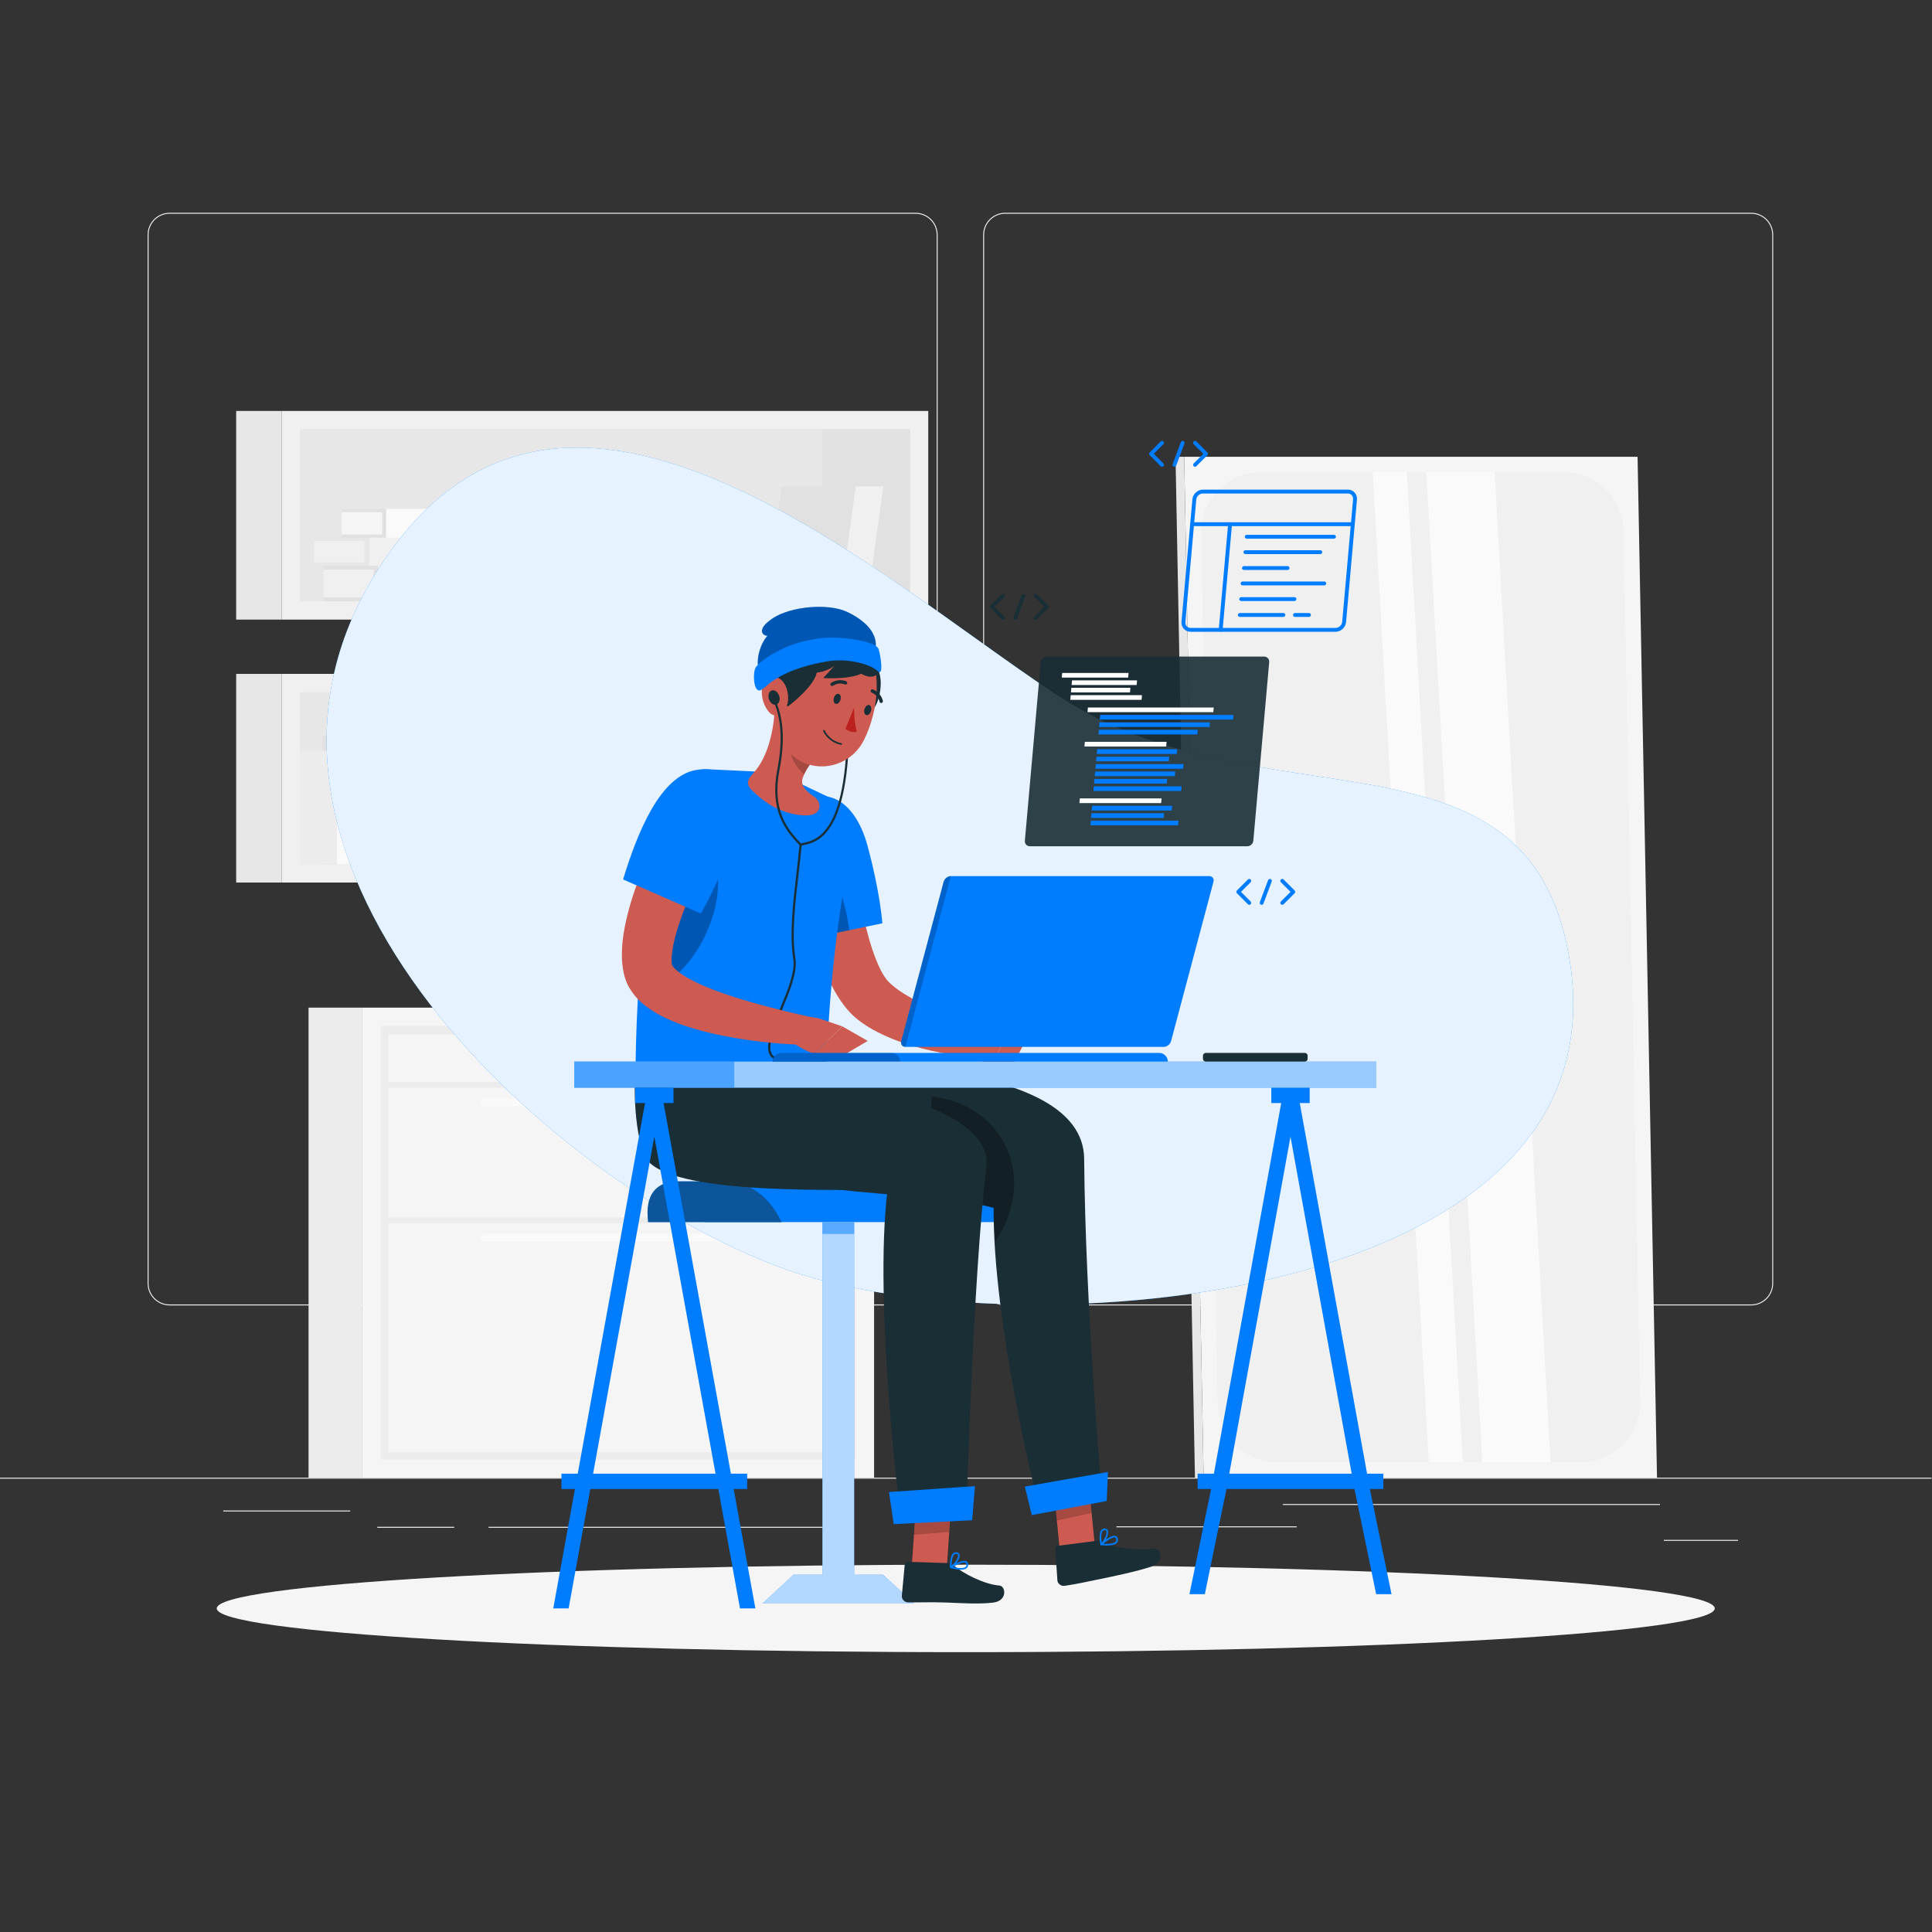 <?xml version="1.0" encoding="UTF-8" standalone="no"?>
<svg
   xmlns:dc="http://purl.org/dc/elements/1.1/"
   xmlns:cc="http://creativecommons.org/ns#"
   xmlns:rdf="http://www.w3.org/1999/02/22-rdf-syntax-ns#"
   xmlns:svg="http://www.w3.org/2000/svg"
   xmlns="http://www.w3.org/2000/svg"
   viewBox="0 0 666.667 666.667"
   height="666.667"
   width="666.667"
   xml:space="preserve"
   id="svg2"
   version="1.1"><rect x="0" y="0" width="666.667" height="666.667" fill="#333333" stroke="none"/><defs
     id="defs6"><clipPath
       id="clipPath32"
       clipPathUnits="userSpaceOnUse"><path
         id="path30"
         d="M 0,500 H 500 V 0 H 0 Z" /></clipPath><clipPath
       id="clipPath184"
       clipPathUnits="userSpaceOnUse"><path
         id="path182"
         d="M 0,500 H 500 V 0 H 0 Z" /></clipPath><clipPath
       id="clipPath196"
       clipPathUnits="userSpaceOnUse"><path
         id="path194"
         d="M 84.55,384.25 H 407.256 V 162.418 H 84.55 Z" /></clipPath><clipPath
       id="clipPath212"
       clipPathUnits="userSpaceOnUse"><path
         id="path210"
         d="M 0,500 H 500 V 0 H 0 Z" /></clipPath><clipPath
       id="clipPath224"
       clipPathUnits="userSpaceOnUse"><path
         id="path222"
         d="M 0,500 H 500 V 0 H 0 Z" /></clipPath><clipPath
       id="clipPath240"
       clipPathUnits="userSpaceOnUse"><path
         id="path238"
         d="m 167.625,194.314 h 34.683 v -10.551 h -34.683 z" /></clipPath><clipPath
       id="clipPath260"
       clipPathUnits="userSpaceOnUse"><path
         id="path258"
         d="m 197.365,183.763 h 39.284 V 85.04 h -39.284 z" /></clipPath><clipPath
       id="clipPath276"
       clipPathUnits="userSpaceOnUse"><path
         id="path274"
         d="m 212.902,183.763 h 8.209 v -3.064 h -8.209 z" /></clipPath><clipPath
       id="clipPath298"
       clipPathUnits="userSpaceOnUse"><path
         id="path296"
         d="m 272.582,118.834 h 9.995 v -12.321 h -9.995 z" /></clipPath><clipPath
       id="clipPath318"
       clipPathUnits="userSpaceOnUse"><path
         id="path316"
         d="m 240.98,216.287 h 21.545 V 178.801 H 240.98 Z" /></clipPath><clipPath
       id="clipPath362"
       clipPathUnits="userSpaceOnUse"><path
         id="path360"
         d="M 236.585,116 H 246.59 V 102.838 H 236.585 Z" /></clipPath><clipPath
       id="clipPath394"
       clipPathUnits="userSpaceOnUse"><path
         id="path392"
         d="m 204.425,277.63 h 15.416 v -20.965 h -15.416 z" /></clipPath><clipPath
       id="clipPath422"
       clipPathUnits="userSpaceOnUse"><path
         id="path420"
         d="m 165.192,289.445 h 20.684 v -46.582 h -20.684 z" /></clipPath><clipPath
       id="clipPath442"
       clipPathUnits="userSpaceOnUse"><path
         id="path440"
         d="m 204.383,310.636 h 5.737 v -10.959 h -5.737 z" /></clipPath><clipPath
       id="clipPath490"
       clipPathUnits="userSpaceOnUse"><path
         id="path488"
         d="m 196.162,343.036 h 30.564 V 327.1 h -30.564 z" /></clipPath><clipPath
       id="clipPath560"
       clipPathUnits="userSpaceOnUse"><path
         id="path558"
         d="M 0,500 H 500 V 0 H 0 Z" /></clipPath><clipPath
       id="clipPath568"
       clipPathUnits="userSpaceOnUse"><path
         id="path566"
         d="m 148.666,225.32 h 207.623 v -6.759 H 148.666 Z" /></clipPath><clipPath
       id="clipPath582"
       clipPathUnits="userSpaceOnUse"><path
         id="path580"
         d="m 148.666,225.32 h 41.426 v -6.759 h -41.426 z" /></clipPath><clipPath
       id="clipPath604"
       clipPathUnits="userSpaceOnUse"><path
         id="path602"
         d="m 233.248,273.334 h 12.9 v -44.206 h -12.9 z" /></clipPath><clipPath
       id="clipPath620"
       clipPathUnits="userSpaceOnUse"><path
         id="path618"
         d="m 199.986,227.564 h 33.037 v -2.244 h -33.037 z" /></clipPath><clipPath
       id="clipPath648"
       clipPathUnits="userSpaceOnUse"><path
         id="path646"
         d="M 0,500 H 500 V 0 H 0 Z" /></clipPath><clipPath
       id="clipPath656"
       clipPathUnits="userSpaceOnUse"><path
         id="path654"
         d="m 265.294,330.158 h 63.262 v -49.1 h -63.262 z" /></clipPath><clipPath
       id="clipPath748"
       clipPathUnits="userSpaceOnUse"><path
         id="path746"
         d="M 0,500 H 500 V 0 H 0 Z" /></clipPath></defs><g
     transform="matrix(1.333,0,0,-1.333,0,666.667)"
     id="g10"><path
       id="path12"
       style="fill:#ececec;fill-opacity:1;fill-rule:nonzero;stroke:none"
       d="m 0,117.352 h 500 v 0.249 H 0 Z" /><path
       id="path14"
       style="fill:#ececec;fill-opacity:1;fill-rule:nonzero;stroke:none"
       d="m 332.111,110.542 h 97.597 v 0.25 h -97.597 z" /><path
       id="path16"
       style="fill:#ececec;fill-opacity:1;fill-rule:nonzero;stroke:none"
       d="m 289,104.764 h 46.667 v 0.249 H 289 Z" /><path
       id="path18"
       style="fill:#ececec;fill-opacity:1;fill-rule:nonzero;stroke:none"
       d="m 430.708,101.255 h 19.193 v 0.25 h -19.193 z" /><path
       id="path20"
       style="fill:#ececec;fill-opacity:1;fill-rule:nonzero;stroke:none"
       d="m 126.473,104.639 h 92.526 v 0.25 h -92.526 z" /><path
       id="path22"
       style="fill:#ececec;fill-opacity:1;fill-rule:nonzero;stroke:none"
       d="m 97.667,104.639 h 19.903 v 0.25 H 97.667 Z" /><path
       id="path24"
       style="fill:#ececec;fill-opacity:1;fill-rule:nonzero;stroke:none"
       d="m 57.793,108.861 h 32.862 v 0.25 H 57.793 Z" /><g
       id="g26"><g
         clip-path="url(#clipPath32)"
         id="g28"><g
           transform="translate(43.915,444.797)"
           id="g34"><path
             id="path36"
             style="fill:#ececec;fill-opacity:1;fill-rule:nonzero;stroke:none"
             d="m 0,0 c -3.01,0 -5.458,-2.448 -5.458,-5.458 v -271.431 c 0,-3.01 2.448,-5.458 5.458,-5.458 h 193.099 c 3.008,0 5.457,2.448 5.457,5.458 V -5.458 c 0,3.01 -2.449,5.458 -5.457,5.458 z M 193.099,-282.597 H 0 c -3.147,0 -5.708,2.56 -5.708,5.708 V -5.458 c 0,3.147 2.561,5.708 5.708,5.708 h 193.099 c 3.146,0 5.707,-2.561 5.707,-5.708 v -271.431 c 0,-3.148 -2.561,-5.708 -5.707,-5.708" /></g><g
           transform="translate(260.212,444.797)"
           id="g38"><path
             id="path40"
             style="fill:#ececec;fill-opacity:1;fill-rule:nonzero;stroke:none"
             d="m 0,0 c -3.009,0 -5.457,-2.448 -5.457,-5.458 v -271.431 c 0,-3.01 2.448,-5.458 5.457,-5.458 h 193.099 c 3.009,0 5.458,2.448 5.458,5.458 V -5.458 c 0,3.01 -2.449,5.458 -5.458,5.458 z M 193.099,-282.597 H 0 c -3.147,0 -5.707,2.56 -5.707,5.708 V -5.458 c 0,3.147 2.56,5.708 5.707,5.708 h 193.099 c 3.147,0 5.708,-2.561 5.708,-5.708 v -271.431 c 0,-3.148 -2.561,-5.708 -5.708,-5.708" /></g><path
           id="path42"
           style="fill:#ececec;fill-opacity:1;fill-rule:nonzero;stroke:none"
           d="M 93.653,239.283 H 79.875 V 117.601 h 13.778 z" /><path
           id="path44"
           style="fill:#f5f5f5;fill-opacity:1;fill-rule:nonzero;stroke:none"
           d="M 93.653,239.283 H 226.271 V 117.601 H 93.653 Z" /><path
           id="path46"
           style="fill:#ececec;fill-opacity:1;fill-rule:nonzero;stroke:none"
           d="m 98.542,234.564 h 122.84 V 122.321 H 98.542 Z" /><path
           id="path48"
           style="fill:#f5f5f5;fill-opacity:1;fill-rule:nonzero;stroke:none"
           d="m 100.542,232.342 h 118.84 v -12.296 h -118.84 z" /><path
           id="path50"
           style="fill:#f5f5f5;fill-opacity:1;fill-rule:nonzero;stroke:none"
           d="m 100.542,218.546 h 118.84 V 184.99 h -118.84 z" /><path
           id="path52"
           style="fill:#f5f5f5;fill-opacity:1;fill-rule:nonzero;stroke:none"
           d="m 100.542,183.49 h 118.84 v -59.222 h -118.84 z" /><g
           transform="translate(194.526,178.739)"
           id="g54"><path
             id="path56"
             style="fill:#fafafa;fill-opacity:1;fill-rule:nonzero;stroke:none"
             d="m 0,0 h -69.128 c -0.55,0 -1,0.45 -1,1 0,0.55 0.45,1 1,1 H 0 C 0.55,2 1,1.55 1,1 1,0.45 0.55,0 0,0" /></g><g
           transform="translate(194.526,213.711)"
           id="g58"><path
             id="path60"
             style="fill:#fafafa;fill-opacity:1;fill-rule:nonzero;stroke:none"
             d="m 0,0 h -69.128 c -0.55,0 -1,0.45 -1,1 0,0.55 0.45,1 1,1 H 0 C 0.55,2 1,1.55 1,1 1,0.45 0.55,0 0,0" /></g><g
           transform="translate(194.526,227.507)"
           id="g62"><path
             id="path64"
             style="fill:#fafafa;fill-opacity:1;fill-rule:nonzero;stroke:none"
             d="m 0,0 h -69.128 c -0.55,0 -1,0.45 -1,1 0,0.55 0.45,1 1,1 H 0 C 0.55,2 1,1.55 1,1 1,0.45 0.55,0 0,0" /></g><path
           id="path66"
           style="fill:#f0f0f0;fill-opacity:1;fill-rule:nonzero;stroke:none"
           d="m 72.895,271.667 h 167.4 v 54.011 h -167.4 z" /><path
           id="path68"
           style="fill:#e7e7e7;fill-opacity:1;fill-rule:nonzero;stroke:none"
           d="M 235.571,320.954 H 77.618 v -44.563 h 157.953 z" /><path
           id="path70"
           style="fill:#e1e1e1;fill-opacity:1;fill-rule:nonzero;stroke:none"
           d="m 235.571,320.954 h -22.693 v -44.563 h 22.693 z" /><path
           id="path72"
           style="fill:#e7e7e7;fill-opacity:1;fill-rule:nonzero;stroke:none"
           d="M 72.895,325.678 H 61.137 v -54.011 h 11.758 z" /><path
           id="path74"
           style="fill:#f0f0f0;fill-opacity:1;fill-rule:nonzero;stroke:none"
           d="m 206.822,276.391 h 9.868 v 40.972 h -9.868 z" /><path
           id="path76"
           style="fill:#e1e1e1;fill-opacity:1;fill-rule:nonzero;stroke:none"
           d="m 206.822,276.391 h -26.379 v 40.972 h 26.379 z" /><path
           id="path78"
           style="fill:#fafafa;fill-opacity:1;fill-rule:nonzero;stroke:none"
           d="m 198.061,276.391 h 5.559 v 36.285 h -5.559 z" /><path
           id="path80"
           style="fill:#ececec;fill-opacity:1;fill-rule:nonzero;stroke:none"
           d="M 198.061,276.391 H 183.2 v 36.285 h 14.861 z" /><g
           transform="translate(181.147,276.391)"
           id="g82"><path
             id="path84"
             style="fill:#fafafa;fill-opacity:1;fill-rule:nonzero;stroke:none"
             d="m 0,0 h 8.235 l 4.747,34.193 H 4.747 Z" /></g><g
           transform="translate(181.147,276.391)"
           id="g86"><path
             id="path88"
             style="fill:#ececec;fill-opacity:1;fill-rule:nonzero;stroke:none"
             d="m 0,0 h -22.015 l 4.747,34.193 H 4.747 Z" /></g><path
           id="path90"
           style="fill:#e7e7e7;fill-opacity:1;fill-rule:nonzero;stroke:none"
           d="m 173.559,286.259 h -40.972 v -9.868 h 40.972 z" /><path
           id="path92"
           style="fill:#e1e1e1;fill-opacity:1;fill-rule:nonzero;stroke:none"
           d="m 117.456,286.259 h 15.131 v -9.868 h -15.131 z" /><path
           id="path94"
           style="fill:#f0f0f0;fill-opacity:1;fill-rule:nonzero;stroke:none"
           d="m 117.456,285.134 h 13.805 v -7.62 h -13.805 z" /><path
           id="path96"
           style="fill:#f0f0f0;fill-opacity:1;fill-rule:nonzero;stroke:none"
           d="m 171.04,293.953 h -40.972 v -7.694 h 40.972 z" /><path
           id="path98"
           style="fill:#e7e7e7;fill-opacity:1;fill-rule:nonzero;stroke:none"
           d="m 114.936,293.953 h 15.131 v -7.694 h -15.131 z" /><path
           id="path100"
           style="fill:#f0f0f0;fill-opacity:1;fill-rule:nonzero;stroke:none"
           d="m 114.936,293.076 h 13.805 v -5.941 h -13.805 z" /><path
           id="path102"
           style="fill:#f0f0f0;fill-opacity:1;fill-rule:nonzero;stroke:none"
           d="m 104.844,276.391 h 7.995 v 33.196 h -7.995 z" /><path
           id="path104"
           style="fill:#e1e1e1;fill-opacity:1;fill-rule:nonzero;stroke:none"
           d="M 104.844,276.391 H 83.472 v 33.196 h 21.372 z" /><path
           id="path106"
           style="fill:#fafafa;fill-opacity:1;fill-rule:nonzero;stroke:none"
           d="m 87.167,276.391 h 7.676 v 29.398 h -7.676 z" /><path
           id="path108"
           style="fill:#ececec;fill-opacity:1;fill-rule:nonzero;stroke:none"
           d="m 87.167,276.391 h -9.548 v 29.398 h 9.548 z" /><path
           id="path110"
           style="fill:#f0f0f0;fill-opacity:1;fill-rule:nonzero;stroke:none"
           d="m 72.895,339.733 h 167.4 v 54.011 h -167.4 z" /><path
           id="path112"
           style="fill:#e7e7e7;fill-opacity:1;fill-rule:nonzero;stroke:none"
           d="M 235.571,389.02 H 77.618 v -44.563 h 157.953 z" /><path
           id="path114"
           style="fill:#e1e1e1;fill-opacity:1;fill-rule:nonzero;stroke:none"
           d="m 235.571,389.02 h -22.693 v -44.563 h 22.693 z" /><path
           id="path116"
           style="fill:#e7e7e7;fill-opacity:1;fill-rule:nonzero;stroke:none"
           d="M 72.895,393.744 H 61.137 v -54.011 h 11.758 z" /><path
           id="path118"
           style="fill:#f0f0f0;fill-opacity:1;fill-rule:nonzero;stroke:none"
           d="m 155.483,344.457 h 8.588 v 26.048 h -8.588 z" /><path
           id="path120"
           style="fill:#e1e1e1;fill-opacity:1;fill-rule:nonzero;stroke:none"
           d="m 155.483,344.457 h -12.746 v 26.048 h 12.746 z" /><path
           id="path122"
           style="fill:#fafafa;fill-opacity:1;fill-rule:nonzero;stroke:none"
           d="m 146.054,344.457 h 4.838 v 31.58 h -4.838 z" /><path
           id="path124"
           style="fill:#ececec;fill-opacity:1;fill-rule:nonzero;stroke:none"
           d="M 146.054,344.457 H 133.12 v 31.58 h 12.934 z" /><g
           transform="translate(217.362,344.457)"
           id="g126"><path
             id="path128"
             style="fill:#f0f0f0;fill-opacity:1;fill-rule:nonzero;stroke:none"
             d="m 0,0 h 7.167 l 4.132,29.76 H 4.131 Z" /></g><g
           transform="translate(217.362,344.457)"
           id="g130"><path
             id="path132"
             style="fill:#e1e1e1;fill-opacity:1;fill-rule:nonzero;stroke:none"
             d="m 0,0 h -19.16 l 4.131,29.76 h 19.16 z" /></g><path
           id="path134"
           style="fill:#f5f5f5;fill-opacity:1;fill-rule:nonzero;stroke:none"
           d="M 136.318,353.707 H 97.911 v -9.25 h 38.407 z" /><path
           id="path136"
           style="fill:#e1e1e1;fill-opacity:1;fill-rule:nonzero;stroke:none"
           d="m 83.727,353.707 h 14.184 v -9.25 H 83.727 Z" /><path
           id="path138"
           style="fill:#f0f0f0;fill-opacity:1;fill-rule:nonzero;stroke:none"
           d="m 83.727,352.653 h 12.94 v -7.143 h -12.94 z" /><path
           id="path140"
           style="fill:#fafafa;fill-opacity:1;fill-rule:nonzero;stroke:none"
           d="M 130.979,368.398 H 99.926 v -7.479 h 31.053 z" /><path
           id="path142"
           style="fill:#e1e1e1;fill-opacity:1;fill-rule:nonzero;stroke:none"
           d="m 88.458,368.398 h 11.468 v -7.479 H 88.458 Z" /><path
           id="path144"
           style="fill:#f5f5f5;fill-opacity:1;fill-rule:nonzero;stroke:none"
           d="m 88.458,367.546 h 10.463 v -5.775 H 88.458 Z" /><path
           id="path146"
           style="fill:#fafafa;fill-opacity:1;fill-rule:nonzero;stroke:none"
           d="m 211.601,351.97 h -31.053 v -7.479 h 31.053 z" /><path
           id="path148"
           style="fill:#e1e1e1;fill-opacity:1;fill-rule:nonzero;stroke:none"
           d="m 169.079,351.97 h 11.468 v -7.479 h -11.468 z" /><path
           id="path150"
           style="fill:#f5f5f5;fill-opacity:1;fill-rule:nonzero;stroke:none"
           d="m 169.079,351.118 h 10.463 v -5.775 h -10.463 z" /><path
           id="path152"
           style="fill:#f0f0f0;fill-opacity:1;fill-rule:nonzero;stroke:none"
           d="M 133.957,360.919 H 95.55 v -7.212 h 38.407 z" /><path
           id="path154"
           style="fill:#e7e7e7;fill-opacity:1;fill-rule:nonzero;stroke:none"
           d="M 81.366,360.919 H 95.55 v -7.212 H 81.366 Z" /><path
           id="path156"
           style="fill:#f0f0f0;fill-opacity:1;fill-rule:nonzero;stroke:none"
           d="m 81.366,360.098 h 12.94 v -5.569 h -12.94 z" /><g
           transform="translate(306.545,381.889)"
           id="g158"><path
             id="path160"
             style="fill:#f5f5f5;fill-opacity:1;fill-rule:nonzero;stroke:none"
             d="m 0,0 h 117.362 l 5.033,-264.287 H 5.032 Z" /></g><g
           transform="translate(424.563,137.304)"
           id="g162"><path
             id="path164"
             style="fill:#f0f0f0;fill-opacity:1;fill-rule:nonzero;stroke:none"
             d="m 0,0 -4.294,225.47 c -0.16,8.394 -7.01,15.115 -15.406,15.115 h -78.537 c -8.625,0 -15.57,-7.079 -15.406,-15.702 l 4.293,-225.47 c 0.16,-8.394 7.01,-15.115 15.406,-15.115 h 78.538 C -6.781,-15.702 0.164,-8.624 0,0" /></g><g
           transform="translate(306.545,381.889)"
           id="g166"><path
             id="path168"
             style="fill:#e7e7e7;fill-opacity:1;fill-rule:nonzero;stroke:none"
             d="M 0,0 H -2.246 L 2.786,-264.287 H 5.032 Z" /></g><g
           transform="translate(369.227,377.889)"
           id="g170"><path
             id="path172"
             style="fill:#fafafa;fill-opacity:1;fill-rule:nonzero;stroke:none"
             d="M 0,0 H 17.667 L 32.168,-256.287 H 14.501 Z" /></g><g
           transform="translate(355.347,377.889)"
           id="g174"><path
             id="path176"
             style="fill:#fafafa;fill-opacity:1;fill-rule:nonzero;stroke:none"
             d="M 0,0 H 8.833 L 23.334,-256.287 H 14.501 Z" /></g></g></g><g
       id="g178"><g
         clip-path="url(#clipPath184)"
         id="g180"><g
           transform="translate(273.476,320.279)"
           id="g186"><path
             id="path188"
             style="fill:#007cff;fill-opacity:1;fill-rule:nonzero;stroke:none"
             d="m 0,0 c -48.284,31.865 -130.009,107.291 -176.619,30.795 -46.268,-75.934 48.618,-159.444 107.523,-179.88 59.549,-20.659 217.902,-9.183 201.722,81.658 C 121.493,-4.925 53.333,-35.197 0,0" /></g><g
           id="g190"><g
             id="g192" /><g
             id="g204"><g
               style="opacity:0.9"
               id="g202"
               clip-path="url(#clipPath196)"><g
                 id="g200"
                 transform="translate(273.476,320.279)"><path
                   id="path198"
                   style="fill:#ffffff;fill-opacity:1;fill-rule:nonzero;stroke:none"
                   d="m 0,0 c -48.284,31.865 -130.009,107.291 -176.619,30.795 -46.268,-75.934 48.618,-159.444 107.523,-179.88 59.549,-20.659 217.902,-9.183 201.722,81.658 C 121.493,-4.925 53.333,-35.197 0,0" /></g></g></g></g></g></g><g
       id="g206"><g
         clip-path="url(#clipPath212)"
         id="g208"><g
           transform="translate(443.889,83.762)"
           id="g214"><path
             id="path216"
             style="fill:#f5f5f5;fill-opacity:1;fill-rule:nonzero;stroke:none"
             d="m 0,0 c 0,-6.254 -86.807,-11.324 -193.889,-11.324 -107.082,0 -193.889,5.07 -193.889,11.324 0,6.253 86.807,11.323 193.889,11.323 C -86.807,11.323 0,6.253 0,0" /></g></g></g><g
       id="g218"><g
         clip-path="url(#clipPath224)"
         id="g220"><g
           transform="translate(182.309,183.763)"
           id="g226"><path
             id="path228"
             style="fill:#007cff;fill-opacity:1;fill-rule:nonzero;stroke:none"
             d="M 0,0 H 86.193 C 83.189,6.539 77.723,10.55 71.817,10.55 H 4.846 Z" /></g><g
           transform="translate(167.785,183.763)"
           id="g230"><path
             id="path232"
             style="fill:#007cff;fill-opacity:1;fill-rule:nonzero;stroke:none"
             d="M 0,0 H 34.522 C 31.519,6.539 26.052,10.55 20.146,10.55 H 7.929 C 2.022,10.55 -0.902,7.138 0,0" /></g><g
           id="g234"><g
             id="g236" /><g
             id="g248"><g
               style="opacity:0.5"
               id="g246"
               clip-path="url(#clipPath240)"><g
                 id="g244"
                 transform="translate(167.785,183.763)"><path
                   id="path242"
                   style="fill:#1a2e35;fill-opacity:1;fill-rule:nonzero;stroke:none"
                   d="M 0,0 H 34.522 C 31.519,6.539 26.052,10.55 20.146,10.55 H 7.929 C 2.022,10.55 -0.902,7.138 0,0" /></g></g></g></g><g
           transform="translate(228.592,92.496)"
           id="g250"><path
             id="path252"
             style="fill:#007cff;fill-opacity:1;fill-rule:nonzero;stroke:none"
             d="M 0,0 H -7.481 V 91.268 H -15.69 V 0 h -7.481 l -8.057,-7.456 h 15.538 8.209 15.538 z" /></g><g
           id="g254"><g
             id="g256" /><g
             id="g268"><g
               style="opacity:0.7"
               id="g266"
               clip-path="url(#clipPath260)"><g
                 id="g264"
                 transform="translate(228.592,92.496)"><path
                   id="path262"
                   style="fill:#ffffff;fill-opacity:1;fill-rule:nonzero;stroke:none"
                   d="M 0,0 H -7.481 V 91.268 H -15.69 V 0 h -7.481 l -8.057,-7.456 h 15.538 8.209 15.538 z" /></g></g></g></g><g
           id="g270"><g
             id="g272" /><g
             id="g282"><g
               style="opacity:0.5"
               id="g280"
               clip-path="url(#clipPath276)"><path
                 id="path278"
                 style="fill:#007cff;fill-opacity:1;fill-rule:nonzero;stroke:none"
                 d="m 221.111,180.699 h -8.21 v 3.064 h 8.21 z" /></g></g></g><g
           transform="translate(274.714,95.053)"
           id="g284"><path
             id="path286"
             style="fill:#ce5b51;fill-opacity:1;fill-rule:nonzero;stroke:none"
             d="M 0,0 8.969,2.269 6.839,23.787 -2.13,21.518 Z" /></g><g
           transform="translate(284.066,101.286)"
           id="g288"><path
             id="path290"
             style="fill:#1a2e35;fill-opacity:1;fill-rule:nonzero;stroke:none"
             d="m 0,0 -10.299,-1.328 c -0.374,-0.049 -0.623,-0.345 -0.599,-0.714 l 0.552,-8.212 c 0.057,-0.852 0.954,-1.55 1.815,-1.424 3.577,0.525 5.052,0.913 9.528,1.821 2.753,0.558 9.33,1.925 13.005,3.167 3.595,1.215 2.343,4.843 0.674,4.644 C 10.725,-2.518 4.502,-2.059 1.651,-0.36 1.137,-0.054 0.548,0.07 0,0" /></g><g
           id="g292"><g
             id="g294" /><g
             id="g306"><g
               style="opacity:0.2"
               id="g304"
               clip-path="url(#clipPath298)"><g
                 id="g302"
                 transform="translate(272.582,116.564)"><path
                   id="path300"
                   style="fill:#000000;fill-opacity:1;fill-rule:nonzero;stroke:none"
                   d="M 0,0 8.973,2.271 9.995,-8.092 0.991,-10.051 Z" /></g></g></g></g><g
           transform="translate(213.958,224.457)"
           id="g308"><path
             id="path310"
             style="fill:#1a2e35;fill-opacity:1;fill-rule:nonzero;stroke:none"
             d="m 0,0 c 0,0 66.474,2.229 66.691,-24.275 0.312,-38.096 4.455,-85.385 4.455,-85.385 l -16.747,-2.477 c 0,0 -11.354,45.394 -11.142,75.131 -18.696,5.278 -67.238,1.839 -72.953,17.333 C -34.371,-6.998 -31.929,0 -31.929,0 Z" /></g><g
           id="g312"><g
             id="g314" /><g
             id="g326"><g
               style="opacity:0.3"
               id="g324"
               clip-path="url(#clipPath318)"><g
                 id="g322"
                 transform="translate(241.254,216.287)"><path
                   id="path320"
                   style="fill:#000000;fill-opacity:1;fill-rule:nonzero;stroke:none"
                   d="m 0,0 c 0,0 -2.018,-15.158 4.902,-26.845 4.263,-0.511 8.049,-1.137 11.062,-1.989 -0.023,-2.763 0.148,-5.662 0.466,-8.652 C 27.549,-20.911 18.445,-2.084 0,0" /></g></g></g></g><g
           transform="translate(267.103,107.918)"
           id="g328"><path
             id="path330"
             style="fill:#007cff;fill-opacity:1;fill-rule:nonzero;stroke:none"
             d="M 0,0 19.389,3.656 19.707,11.167 -1.809,7.385 Z" /></g><g
           transform="translate(285.584,100.506)"
           id="g332"><path
             id="path334"
             style="fill:#007cff;fill-opacity:1;fill-rule:nonzero;stroke:none"
             d="M 0,0 C 1.682,-0.115 2.883,0.091 3.256,0.572 3.411,0.771 3.428,1.027 3.309,1.355 3.254,1.506 3.167,1.592 3.034,1.625 2.401,1.783 0.976,0.814 0,0 m 1.937,-0.398 c -0.846,-0.109 -1.805,-0.056 -2.484,0.013 -0.085,0.008 -0.157,0.065 -0.183,0.146 -0.027,0.081 -0.003,0.17 0.059,0.227 0.267,0.241 2.633,2.349 3.809,2.054 C 3.411,1.975 3.61,1.788 3.714,1.501 3.885,1.03 3.845,0.628 3.596,0.308 3.278,-0.1 2.648,-0.307 1.937,-0.398" /></g><g
           transform="translate(285.859,103.999)"
           id="g336"><path
             id="path338"
             style="fill:#007cff;fill-opacity:1;fill-rule:nonzero;stroke:none"
             d="M 0,0 C -0.177,-0.023 -0.32,-0.104 -0.435,-0.247 -0.919,-0.85 -0.799,-2.37 -0.661,-3.237 0.049,-2.461 0.771,-0.89 0.548,-0.252 0.506,-0.13 0.416,0.009 0.1,0.006 0.065,0.006 0.032,0.004 0,0 m -0.773,-3.877 c -0.034,-0.005 -0.069,-0.001 -0.101,0.011 -0.07,0.025 -0.122,0.084 -0.137,0.157 -0.024,0.11 -0.57,2.72 0.24,3.731 0.219,0.272 0.511,0.411 0.867,0.415 C 0.525,0.44 0.83,0.246 0.954,-0.11 1.295,-1.083 0.175,-3.172 -0.668,-3.833 -0.699,-3.858 -0.735,-3.873 -0.773,-3.877" /></g><g
           transform="translate(235.919,93.073)"
           id="g340"><path
             id="path342"
             style="fill:#ce5b51;fill-opacity:1;fill-rule:nonzero;stroke:none"
             d="M 0,0 9.169,1.165 10.67,22.932 1.501,21.767 Z" /></g><g
           transform="translate(245.298,95.501)"
           id="g344"><path
             id="path346"
             style="fill:#1a2e35;fill-opacity:1;fill-rule:nonzero;stroke:none"
             d="m 0,0 -10.379,0.329 c -0.377,0.011 -0.67,-0.242 -0.704,-0.61 l -0.763,-8.195 c -0.08,-0.85 0.694,-1.682 1.565,-1.694 3.615,-0.052 5.348,0.106 9.912,-0.039 2.808,-0.088 8.332,-0.506 12.181,-0.021 3.765,0.474 3.26,4.278 1.585,4.416 C 9.432,-5.489 4.117,-2.749 1.573,-0.618 1.114,-0.234 0.552,-0.017 0,0" /></g><g
           transform="translate(246.672,94.489)"
           id="g348"><path
             id="path350"
             style="fill:#007cff;fill-opacity:1;fill-rule:nonzero;stroke:none"
             d="M 0,0 C 1.642,-0.381 2.861,-0.369 3.306,0.047 3.49,0.219 3.548,0.468 3.483,0.811 3.452,0.969 3.38,1.067 3.254,1.121 2.655,1.378 1.093,0.648 0,0 m 1.849,-0.702 c -0.853,0.028 -1.791,0.233 -2.451,0.409 -0.082,0.021 -0.144,0.089 -0.157,0.173 -0.013,0.085 0.024,0.168 0.095,0.215 0.302,0.196 2.973,1.901 4.087,1.422 C 3.682,1.406 3.848,1.19 3.905,0.891 3.999,0.398 3.896,0.008 3.599,-0.269 3.22,-0.621 2.565,-0.724 1.849,-0.702" /></g><g
           transform="translate(247.5,97.894)"
           id="g352"><path
             id="path354"
             style="fill:#007cff;fill-opacity:1;fill-rule:nonzero;stroke:none"
             d="m 0,0 c -0.179,0.005 -0.333,-0.052 -0.468,-0.175 -0.574,-0.517 -0.698,-2.037 -0.7,-2.915 0.825,0.653 1.788,2.089 1.669,2.754 C 0.479,-0.209 0.412,-0.057 0.1,-0.009 0.066,-0.004 0.032,-0.001 0,0 m -1.381,-3.705 c -0.033,10e-4 -0.067,0.011 -0.098,0.027 -0.064,0.036 -0.106,0.103 -0.11,0.178 -0.005,0.112 -0.129,2.776 0.832,3.645 0.259,0.233 0.569,0.324 0.922,0.271 C 0.589,0.352 0.859,0.111 0.925,-0.26 1.106,-1.274 -0.333,-3.159 -1.27,-3.678 -1.305,-3.697 -1.343,-3.706 -1.381,-3.705" /></g><g
           id="g356"><g
             id="g358" /><g
             id="g370"><g
               style="opacity:0.2"
               id="g368"
               clip-path="url(#clipPath362)"><g
                 id="g366"
                 transform="translate(237.418,114.834)"><path
                   id="path364"
                   style="fill:#000000;fill-opacity:1;fill-rule:nonzero;stroke:none"
                   d="M 0,0 9.173,1.166 8.309,-11.282 -0.832,-11.996 Z" /></g></g></g></g><g
           transform="translate(191.393,224.457)"
           id="g372"><path
             id="path374"
             style="fill:#1a2e35;fill-opacity:1;fill-rule:nonzero;stroke:none"
             d="m 0,0 c 0,0 66.372,-6.275 63.955,-26.253 -3.486,-28.815 -5.211,-90.916 -5.211,-90.916 l -16.915,-0.664 c 0,0 -7.169,56.012 -3.46,85.518 -17.176,0 -59.224,-1.236 -63.058,9.113 C -28.077,-14.059 -26.868,0 -26.868,0 Z" /></g><g
           transform="translate(231.354,105.582)"
           id="g376"><path
             id="path378"
             style="fill:#007cff;fill-opacity:1;fill-rule:nonzero;stroke:none"
             d="M 0,0 20.302,1.006 21.031,9.842 -1.232,8.305 Z" /></g><g
           transform="translate(220.085,284.168)"
           id="g380"><path
             id="path382"
             style="fill:#ce5b51;fill-opacity:1;fill-rule:nonzero;stroke:none"
             d="m 0,0 0.565,-4.597 c 0.2,-1.56 0.421,-3.121 0.662,-4.675 0.5,-3.106 0.992,-6.206 1.624,-9.245 0.594,-3.045 1.31,-6.036 2.134,-8.901 0.815,-2.853 1.82,-5.611 2.974,-7.847 0.568,-1.106 1.199,-2.065 1.727,-2.663 0.097,-0.12 0.31,-0.324 0.517,-0.525 0.189,-0.201 0.428,-0.395 0.655,-0.594 0.46,-0.393 0.967,-0.789 1.506,-1.182 2.165,-1.565 4.795,-2.971 7.537,-4.266 5.499,-2.573 11.612,-4.716 17.578,-6.695 l -1.085,-6.855 c -3.507,0.117 -6.821,0.477 -10.214,1.022 -1.689,0.264 -3.374,0.586 -5.059,0.968 -1.687,0.373 -3.376,0.798 -5.06,1.309 -3.38,0.999 -6.755,2.279 -10.158,4.158 -0.852,0.466 -1.702,0.99 -2.545,1.584 -0.422,0.299 -0.844,0.588 -1.264,0.933 -0.417,0.329 -0.83,0.651 -1.312,1.111 -1.798,1.71 -3.042,3.468 -4.113,5.189 -2.098,3.45 -3.433,6.847 -4.624,10.214 -1.167,3.369 -2.056,6.729 -2.853,10.077 -0.755,3.356 -1.422,6.699 -1.92,10.061 -0.257,1.678 -0.491,3.358 -0.703,5.043 -0.223,1.705 -0.379,3.331 -0.526,5.157 z" /></g><g
           transform="translate(206.065,290.847)"
           id="g384"><path
             id="path386"
             style="fill:#007cff;fill-opacity:1;fill-rule:nonzero;stroke:none"
             d="m 0,0 c 6.786,6.557 15.15,2.686 18.486,-9.593 3.337,-12.279 3.857,-20.14 3.857,-20.14 L 0.855,-34.178 C -3.051,-22.457 -6.949,-6.715 0,0" /></g><g
           id="g388"><g
             id="g390" /><g
             id="g402"><g
               style="opacity:0.3"
               id="g400"
               clip-path="url(#clipPath394)"><g
                 id="g398"
                 transform="translate(212.985,277.435)"><path
                   id="path396"
                   style="fill:#000000;fill-opacity:1;fill-rule:nonzero;stroke:none"
                   d="m 0,0 c -1.535,1.387 -5.9,-4.809 -8.561,-12.472 0.751,-2.864 1.615,-5.684 2.49,-8.299 l 12.926,2.672 C 5.821,-10.459 3.445,-3.104 0,0" /></g></g></g></g><g
           transform="translate(256.245,234.749)"
           id="g404"><path
             id="path406"
             style="fill:#ce5b51;fill-opacity:1;fill-rule:nonzero;stroke:none"
             d="m 0,0 5.114,-0.324 -4.085,-9.39 c 0,0 -8.831,0.201 -8.649,4.549 l 1.595,2.077 C -4.657,-1.306 -2.432,-0.166 0,0" /></g><g
           transform="translate(266.937,233.671)"
           id="g408"><path
             id="path410"
             style="fill:#ce5b51;fill-opacity:1;fill-rule:nonzero;stroke:none"
             d="m 0,0 -4.412,-8.637 h -5.251 l 4.085,9.39 z" /></g><g
           transform="translate(206.862,297.423)"
           id="g412"><path
             id="path414"
             style="fill:#007cff;fill-opacity:1;fill-rule:nonzero;stroke:none"
             d="m 0,0 -10.299,2.938 -13.246,0.625 c -4.132,0.196 -7.867,-2.399 -9.157,-6.33 -2.526,-7.694 -4.848,-18.843 -6.54,-28.463 -1.898,-10.788 -2.886,-26.999 -3.095,-41.736 H 7.096 c 1.128,30.731 5.039,48.9 6.774,58.954 0.699,4.051 -1.383,8.063 -5.094,9.831 z" /></g><g
           id="g416"><g
             id="g418" /><g
             id="g430"><g
               style="opacity:0.3"
               id="g428"
               clip-path="url(#clipPath422)"><g
                 id="g426"
                 transform="translate(172.581,289.327)"><path
                   id="path424"
                   style="fill:#000000;fill-opacity:1;fill-rule:nonzero;stroke:none"
                   d="M 0,0 C -1.91,-7.037 -3.626,-15.563 -4.956,-23.135 -6.071,-29.502 -6.878,-37.744 -7.39,-46.463 0.754,-45.66 9.754,-36.281 12.643,-23.649 15.45,-11.37 8.81,1.489 0,0" /></g></g></g></g><g
           transform="translate(200.669,317.092)"
           id="g432"><path
             id="path434"
             style="fill:#ce5b51;fill-opacity:1;fill-rule:nonzero;stroke:none"
             d="m 0,0 4.003,-6.11 5.448,-8.328 c -0.373,-0.195 -1.206,-1.501 -1.684,-2.465 -0.995,-2.005 -1.817,-3.506 2.393,-6.376 0.901,-0.615 1.469,-1.69 1.264,-2.762 -0.248,-1.3 -1.546,-2.564 -6.091,-1.762 -5.263,0.929 -8.786,3.711 -11.405,6.331 -1.514,1.514 -1.166,2.654 0.292,4.222 C -1.65,-12.808 -0.413,-5.718 0,0" /></g><g
           id="g436"><g
             id="g438" /><g
             id="g450"><g
               style="opacity:0.2"
               id="g448"
               clip-path="url(#clipPath442)"><g
                 id="g446"
                 transform="translate(208.779,304.702)"><path
                   id="path444"
                   style="fill:#000000;fill-opacity:1;fill-rule:nonzero;stroke:none"
                   d="M 0,0 -3.342,5.935 C -3.411,5.787 -3.49,5.616 -3.57,5.445 -3.831,4.809 -4.092,4.013 -4.286,3.172 -4.9,0.535 -2.854,-3.229 -0.603,-5.025 c 0.091,0.171 0.171,0.341 0.262,0.512 0.421,0.864 1.137,2 1.546,2.365 0.045,0.045 0.091,0.079 0.136,0.102 z" /></g></g></g></g><g
           transform="translate(207.251,281.183)"
           id="g452"><path
             id="path454"
             style="fill:#1a2e35;fill-opacity:1;fill-rule:nonzero;stroke:none"
             d="m 0,0 c -0.125,0 -0.24,0.083 -0.274,0.209 -0.041,0.152 0.048,0.308 0.199,0.35 0.21,0.056 0.449,0.108 0.712,0.166 3.622,0.789 12.105,2.637 11.332,35.177 -0.004,0.157 0.121,0.287 0.277,0.291 h 0.007 c 0.154,0 0.281,-0.123 0.285,-0.277 C 13.321,2.907 4.518,0.989 0.758,0.169 0.505,0.115 0.276,0.065 0.075,0.01 0.05,0.003 0.024,0 0,0" /></g><g
           transform="translate(227.566,326.154)"
           id="g456"><path
             id="path458"
             style="fill:#1a2e35;fill-opacity:1;fill-rule:nonzero;stroke:none"
             d="m 0,0 c -1.458,4.351 -6.7,1.453 -6.7,1.453 0,0 -0.063,-9.128 2.743,-11.463 C -1.151,-12.345 1.476,-4.404 0,0" /></g><g
           transform="translate(202.08,327.908)"
           id="g460"><path
             id="path462"
             style="fill:#ce5b51;fill-opacity:1;fill-rule:nonzero;stroke:none"
             d="m 0,0 c -1.608,-9.056 -3.004,-14.26 0.347,-20.071 5.042,-8.741 16.913,-7.694 21.164,0.61 3.825,7.474 5.812,21.028 -1.966,26.976 C 11.882,13.375 1.608,9.057 0,0" /></g><g
           transform="translate(200.373,322.584)"
           id="g464"><path
             id="path466"
             style="fill:#1a2e35;fill-opacity:1;fill-rule:nonzero;stroke:none"
             d="m 0,0 c -2.439,-3.887 3.646,-5.305 3.646,-5.305 0,0 7.289,5.494 7.44,9.142 C 11.236,7.484 1.932,3.079 0,0" /></g><g
           transform="translate(198.031,321.124)"
           id="g468"><path
             id="path470"
             style="fill:#1a2e35;fill-opacity:1;fill-rule:nonzero;stroke:none"
             d="m 0,0 c -1.2,0.954 -2.519,4.807 -1.512,8.154 1.007,3.347 4.228,7.011 7.133,5.811 1.074,3.095 15.916,6.89 20.879,-0.026 5.778,-8.05 2.751,-12.194 -2.057,-9.069 l -8.807,2.842 z" /></g><g
           transform="translate(224.368,326.752)"
           id="g472"><path
             id="path474"
             style="fill:#1a2e35;fill-opacity:1;fill-rule:nonzero;stroke:none"
             d="m 0,0 c -2.349,-2.786 -11.262,-2.147 -11.262,-2.147 l 2.925,3.193 c 0,0 -2.388,-2.12 -6.758,-1.867 -4.37,0.253 -2.021,4.737 -2.021,4.737 0,0 21.537,1.326 17.116,-3.916" /></g><g
           transform="translate(197.202,321.347)"
           id="g476"><path
             id="path478"
             style="fill:#ce5b51;fill-opacity:1;fill-rule:nonzero;stroke:none"
             d="m 0,0 c -0.098,-2.174 0.721,-4.2 1.827,-5.511 1.662,-1.973 4.225,-0.4 4.819,2.062 C 7.18,-1.233 6.488,2.188 4.311,3.249 2.167,4.292 0.112,2.486 0,0" /></g><g
           transform="translate(196.331,327.1)"
           id="g480"><path
             id="path482"
             style="fill:#007cff;fill-opacity:1;fill-rule:nonzero;stroke:none"
             d="m 0,0 c -0.616,2.612 0.505,6.402 2.353,8.475 -0.821,-0.189 -3.399,1.326 1.332,4.484 4.731,3.158 14.558,3.99 19.447,1.59 9.58,-4.702 6.926,-10.255 6.926,-10.255 z" /></g><g
           id="g484"><g
             id="g486" /><g
             id="g498"><g
               style="opacity:0.3"
               id="g496"
               clip-path="url(#clipPath490)"><g
                 id="g494"
                 transform="translate(196.331,327.1)"><path
                   id="path492"
                   style="fill:#000000;fill-opacity:1;fill-rule:nonzero;stroke:none"
                   d="m 0,0 c -0.616,2.612 0.505,6.402 2.353,8.475 -0.821,-0.189 -3.399,1.326 1.332,4.484 4.731,3.158 14.558,3.99 19.447,1.59 9.58,-4.702 6.926,-10.255 6.926,-10.255 z" /></g></g></g></g><g
           transform="translate(196.519,321.396)"
           id="g500"><path
             id="path502"
             style="fill:#007cff;fill-opacity:1;fill-rule:nonzero;stroke:none"
             d="M 0,0 C 1.657,-0.053 3.269,4.956 17.337,7.484 23.025,8.506 28.974,6.68 30.63,5.044 32.286,3.409 31.514,8.793 30.912,10.72 30.311,12.646 21.526,14.193 15.807,13.506 5.901,12.318 -0.045,7.261 -0.865,5.996 -1.685,4.729 -1.515,0.048 0,0" /></g><g
           transform="translate(201.696,319.992)"
           id="g504"><path
             id="path506"
             style="fill:#1a2e35;fill-opacity:1;fill-rule:nonzero;stroke:none"
             d="m 0,0 c 0.329,-1.01 0.004,-2.021 -0.727,-2.259 -0.73,-0.238 -1.589,0.387 -1.918,1.397 -0.329,1.01 -0.003,2.022 0.727,2.259 C -1.188,1.636 -0.329,1.01 0,0" /></g><g
           transform="translate(202.875,225.455)"
           id="g508"><path
             id="path510"
             style="fill:#1a2e35;fill-opacity:1;fill-rule:nonzero;stroke:none"
             d="m 0,0 c -1.713,0 -2.854,0.462 -3.488,1.413 -1.539,2.303 0.433,7.054 2.521,12.083 1.952,4.704 3.971,9.568 3.44,12.913 -1.011,6.365 -0.079,14.403 0.821,22.175 0.296,2.559 0.577,4.979 0.788,7.323 -3.865,3.977 -7.768,9.126 -5.716,19.689 1.356,6.974 1.054,12.794 -0.895,17.299 -0.063,0.144 0.004,0.311 0.148,0.373 0.143,0.064 0.311,-0.003 0.373,-0.148 1.996,-4.611 2.31,-10.544 0.932,-17.633 C -3.092,65.111 0.786,60.097 4.58,56.211 4.638,56.151 4.667,56.07 4.66,55.987 4.446,53.594 4.161,51.129 3.858,48.519 2.962,40.784 2.036,32.786 3.035,26.498 3.591,22.995 1.54,18.055 -0.442,13.278 -2.47,8.393 -4.385,3.779 -3.016,1.728 -2.495,0.948 -1.508,0.568 0,0.568 0.157,0.568 0.284,0.441 0.284,0.284 0.284,0.127 0.157,0 0,0" /></g><g
           transform="translate(215.888,319.527)"
           id="g512"><path
             id="path514"
             style="fill:#1a2e35;fill-opacity:1;fill-rule:nonzero;stroke:none"
             d="m 0,0 c -0.233,-0.709 -0.05,-1.419 0.407,-1.587 0.458,-0.168 1.017,0.27 1.25,0.979 0.232,0.709 0.05,1.42 -0.408,1.587 C 0.792,1.147 0.232,0.709 0,0" /></g><g
           transform="translate(223.799,316.625)"
           id="g516"><path
             id="path518"
             style="fill:#1a2e35;fill-opacity:1;fill-rule:nonzero;stroke:none"
             d="m 0,0 c -0.233,-0.709 -0.05,-1.419 0.407,-1.587 0.458,-0.168 1.017,0.27 1.25,0.979 0.232,0.709 0.05,1.42 -0.408,1.587 C 0.792,1.147 0.233,0.708 0,0" /></g><g
           transform="translate(221.094,317)"
           id="g520"><path
             id="path522"
             style="fill:#bb221f;fill-opacity:1;fill-rule:nonzero;stroke:none"
             d="m 0,0 c 0,0 -0.054,-3.984 0.735,-6.269 -1.419,-0.516 -2.984,0.705 -2.984,0.705 z" /></g><g
           transform="translate(216.855,307.545)"
           id="g524"><path
             id="path526"
             style="fill:#1a2e35;fill-opacity:1;fill-rule:nonzero;stroke:none"
             d="m 0,0 c -2.776,0.96 -3.729,3.228 -3.771,3.333 -0.046,0.111 0.008,0.239 0.12,0.285 0.112,0.046 0.239,-0.009 0.285,-0.12 C -3.355,3.472 -2.273,0.889 0.93,0.193 1.049,0.168 1.123,0.051 1.097,-0.067 1.072,-0.186 0.955,-0.26 0.836,-0.234 0.541,-0.17 0.262,-0.091 0,0" /></g><g
           transform="translate(215.164,322.591)"
           id="g528"><path
             id="path530"
             style="fill:#1a2e35;fill-opacity:1;fill-rule:nonzero;stroke:none"
             d="M 0,0 C -0.063,0.034 -0.119,0.083 -0.161,0.148 -0.291,0.352 -0.233,0.623 -0.029,0.753 1.984,2.047 3.828,1.194 3.905,1.157 4.12,1.079 4.216,0.792 4.112,0.574 4.008,0.355 3.747,0.263 3.529,0.366 3.453,0.401 2.026,1.033 0.444,0.017 0.305,-0.072 0.136,-0.073 0,0" /></g><g
           transform="translate(225.367,321.203)"
           id="g532"><path
             id="path534"
             style="fill:#1a2e35;fill-opacity:1;fill-rule:nonzero;stroke:none"
             d="M 0,0 C -0.008,0.071 0.001,0.145 0.031,0.217 0.123,0.439 0.38,0.546 0.603,0.453 2.813,-0.464 3.163,-2.465 3.176,-2.55 3.235,-2.771 3.054,-3.013 2.815,-3.052 2.576,-3.091 2.352,-2.93 2.312,-2.691 2.297,-2.608 2.003,-1.076 0.267,-0.356 0.115,-0.292 0.017,-0.153 0,0" /></g><g
           transform="translate(187.951,287.272)"
           id="g536"><path
             id="path538"
             style="fill:#ce5b51;fill-opacity:1;fill-rule:nonzero;stroke:none"
             d="m 0,0 c -0.831,-1.505 -1.738,-3.214 -2.604,-4.835 -0.867,-1.646 -1.711,-3.308 -2.524,-4.978 -1.653,-3.326 -3.203,-6.684 -4.611,-10.034 -1.379,-3.35 -2.636,-6.721 -3.463,-9.95 -0.404,-1.606 -0.713,-3.181 -0.84,-4.559 -0.171,-1.324 0.075,-2.77 -0.026,-2.454 0.058,-0.281 0.788,-1.211 1.897,-2.036 1.101,-0.847 2.519,-1.667 4.031,-2.411 3.042,-1.512 6.48,-2.78 9.989,-3.915 3.52,-1.133 7.148,-2.138 10.814,-3.064 3.647,-0.966 7.414,-1.779 11.06,-2.577 l -0.683,-6.905 c -8.008,0.153 -15.833,0.863 -23.793,2.44 -3.974,0.804 -7.959,1.805 -12.023,3.361 -2.029,0.803 -4.083,1.729 -6.186,3.052 -2.068,1.343 -4.352,3.023 -6.164,6.156 -0.43,0.804 -0.825,1.663 -1.095,2.625 -0.064,0.227 -0.144,0.504 -0.186,0.691 l -0.119,0.544 c -0.084,0.369 -0.13,0.71 -0.191,1.067 -0.211,1.4 -0.265,2.703 -0.25,3.948 0.031,2.488 0.354,4.746 0.782,6.914 0.861,4.325 2.122,8.295 3.564,12.143 1.43,3.847 3.061,7.547 4.806,11.17 0.885,1.805 1.796,3.591 2.736,5.364 0.943,1.797 1.887,3.486 2.993,5.328 z" /></g><g
           transform="translate(180.385,300.834)"
           id="g540"><path
             id="path542"
             style="fill:#007cff;fill-opacity:1;fill-rule:nonzero;stroke:none"
             d="M 0,0 C 9.329,1.418 13.908,-6.58 9.521,-18.524 5.133,-30.467 1.006,-37.179 1.006,-37.179 l -20.094,8.816 C -15.488,-16.545 -9.553,-1.453 0,0" /></g><g
           transform="translate(212.479,236.339)"
           id="g544"><path
             id="path546"
             style="fill:#ce5b51;fill-opacity:1;fill-rule:nonzero;stroke:none"
             d="m 0,0 5.583,-1.915 -7.407,-7.07 c 0,0 -9.057,3.243 -7.203,7.18 l 2.276,1.296 C -4.799,0.603 -2.306,0.791 0,0" /></g><g
           transform="translate(224.627,230.669)"
           id="g548"><path
             id="path550"
             style="fill:#ce5b51;fill-opacity:1;fill-rule:nonzero;stroke:none"
             d="m 0,0 -8.37,-4.93 -5.603,1.615 7.408,7.07 z" /></g></g></g><path
       id="path552"
       style="fill:#007cff;fill-opacity:1;fill-rule:nonzero;stroke:none"
       d="m 148.666,218.561 h 207.622 v 6.759 H 148.666 Z" /><g
       id="g554"><g
         clip-path="url(#clipPath560)"
         id="g556"><g
           id="g562"><g
             id="g564" /><g
             id="g574"><g
               style="opacity:0.6"
               id="g572"
               clip-path="url(#clipPath568)"><path
                 id="path570"
                 style="fill:#ffffff;fill-opacity:1;fill-rule:nonzero;stroke:none"
                 d="m 148.666,218.561 h 207.622 v 6.759 H 148.666 Z" /></g></g></g><g
           id="g576"><g
             id="g578" /><g
             id="g588"><g
               style="opacity:0.5"
               id="g586"
               clip-path="url(#clipPath582)"><path
                 id="path584"
                 style="fill:#007cff;fill-opacity:1;fill-rule:nonzero;stroke:none"
                 d="m 148.666,218.561 h 41.426 v 6.759 h -41.426 z" /></g></g></g><g
           transform="translate(300.063,227.564)"
           id="g590"><path
             id="path592"
             style="fill:#007cff;fill-opacity:1;fill-rule:nonzero;stroke:none"
             d="m 0,0 h -97.833 c -1.234,0 -2.244,-1.009 -2.244,-2.244 H 2.245 C 2.245,-1.009 1.235,0 0,0" /></g><g
           transform="translate(313.029,273.334)"
           id="g594"><path
             id="path596"
             style="fill:#007cff;fill-opacity:1;fill-rule:nonzero;stroke:none"
             d="m 0,0 h -66.881 c -0.818,0 -1.658,-0.663 -1.876,-1.481 l -10.972,-41.243 c -0.218,-0.818 0.269,-1.481 1.087,-1.481 h 66.881 c 0.818,0 1.658,0.663 1.876,1.481 L 1.087,-1.481 C 1.305,-0.663 0.818,0 0,0" /></g><g
           id="g598"><g
             id="g600" /><g
             id="g612"><g
               style="opacity:0.2"
               id="g610"
               clip-path="url(#clipPath604)"><g
                 id="g608"
                 transform="translate(244.272,271.853)"><path
                   id="path606"
                   style="fill:#000000;fill-opacity:1;fill-rule:nonzero;stroke:none"
                   d="m 0,0 -10.973,-41.243 c -0.217,-0.818 0.27,-1.482 1.088,-1.482 L 1.876,1.481 C 1.057,1.481 0.218,0.818 0,0" /></g></g></g></g><g
           id="g614"><g
             id="g616" /><g
             id="g628"><g
               style="opacity:0.2"
               id="g626"
               clip-path="url(#clipPath620)"><g
                 id="g624"
                 transform="translate(230.778,227.564)"><path
                   id="path622"
                   style="fill:#000000;fill-opacity:1;fill-rule:nonzero;stroke:none"
                   d="m 0,0 h -28.547 c -1.234,0 -2.244,-1.009 -2.244,-2.244 H 2.245 C 2.245,-1.009 1.235,0 0,0" /></g></g></g></g><g
           transform="translate(153.534,118.644)"
           id="g630"><path
             id="path632"
             style="fill:#007cff;fill-opacity:1;fill-rule:nonzero;stroke:none"
             d="M 0,0 15.845,87.243 31.69,0 Z m 38.025,-34.881 h 3.979 l -5.613,30.902 h 3.494 V 0 H 35.669 L 18.245,95.938 h 2.566 v 3.979 h -9.933 v -3.979 h 2.567 L -3.979,0 h -4.217 v -3.979 h 3.494 l -5.612,-30.902 h 3.979 l 5.612,30.902 h 33.135 z" /></g><g
           transform="translate(318.216,118.644)"
           id="g634"><path
             id="path636"
             style="fill:#007cff;fill-opacity:1;fill-rule:nonzero;stroke:none"
             d="M 0,0 15.845,87.243 31.69,0 Z m 38.025,-31.199 h 3.979 l -5.612,27.22 h 3.493 V 0 H 35.669 L 18.245,95.938 h 2.567 v 3.979 h -9.934 v -3.979 h 2.567 L -3.979,0 h -4.217 v -3.979 h 3.494 l -5.612,-27.22 h 3.979 l 5.612,27.22 h 33.136 z" /></g><g
           transform="translate(311.4,226.837)"
           id="g638"><path
             id="path640"
             style="fill:#1a2e35;fill-opacity:1;fill-rule:nonzero;stroke:none"
             d="m 0,0 v -0.791 c 0,-0.401 0.325,-0.727 0.726,-0.727 h 25.648 c 0.401,0 0.726,0.326 0.726,0.727 L 27.1,0 c 0,0.401 -0.325,0.727 -0.726,0.727 H 0.726 C 0.325,0.727 0,0.401 0,0" /></g></g></g><g
       id="g642"><g
         clip-path="url(#clipPath648)"
         id="g644"><g
           id="g650"><g
             id="g652" /><g
             id="g664"><g
               style="opacity:0.9"
               id="g662"
               clip-path="url(#clipPath656)"><g
                 id="g660"
                 transform="translate(266.604,281.058)"><path
                   id="path658"
                   style="fill:#1a2e35;fill-opacity:1;fill-rule:nonzero;stroke:none"
                   d="m 0,0 c -0.791,0 -1.375,0.641 -1.305,1.432 l 4.11,46.236 c 0.071,0.791 0.769,1.433 1.559,1.433 h 56.278 c 0.79,0 1.374,-0.642 1.304,-1.433 L 57.836,1.432 C 57.766,0.641 57.068,0 56.277,0 Z" /></g></g></g></g></g></g><g
       transform="translate(314.085,315.766)"
       id="g666"><path
         id="path668"
         style="fill:#ffffff;fill-opacity:1;fill-rule:nonzero;stroke:none"
         d="m 0,0 h -32.571 l 0.107,1.204 H 0.107 Z" /></g><g
       transform="translate(319.191,313.846)"
       id="g670"><path
         id="path672"
         style="fill:#007cff;fill-opacity:1;fill-rule:nonzero;stroke:none"
         d="m 0,0 h -34.504 l 0.107,1.204 H 0.107 Z" /></g><g
       transform="translate(313.106,311.926)"
       id="g674"><path
         id="path676"
         style="fill:#007cff;fill-opacity:1;fill-rule:nonzero;stroke:none"
         d="m 0,0 h -28.589 l 0.107,1.204 H 0.107 Z" /></g><g
       transform="translate(309.955,310.006)"
       id="g678"><path
         id="path680"
         style="fill:#007cff;fill-opacity:1;fill-rule:nonzero;stroke:none"
         d="m 0,0 h -25.609 l 0.107,1.204 H 0.107 Z" /></g><g
       transform="translate(301.887,306.882)"
       id="g682"><path
         id="path684"
         style="fill:#ffffff;fill-opacity:1;fill-rule:nonzero;stroke:none"
         d="m 0,0 h -21.162 l 0.107,1.204 H 0.107 Z" /></g><g
       transform="translate(306.382,302.327)"
       id="g686"><path
         id="path688"
         style="fill:#007cff;fill-opacity:1;fill-rule:nonzero;stroke:none"
         d="m 0,0 h -22.719 l -0.107,-1.204 h 22.719 z" /></g><g
       transform="translate(302.658,304.247)"
       id="g690"><path
         id="path692"
         style="fill:#007cff;fill-opacity:1;fill-rule:nonzero;stroke:none"
         d="m 0,0 h -18.824 l -0.107,-1.204 h 18.824 z" /></g><g
       transform="translate(304.737,306.166)"
       id="g694"><path
         id="path696"
         style="fill:#007cff;fill-opacity:1;fill-rule:nonzero;stroke:none"
         d="m 0,0 h -20.732 l -0.107,-1.204 h 20.732 z" /></g><g
       transform="translate(300.585,292.239)"
       id="g698"><path
         id="path700"
         style="fill:#ffffff;fill-opacity:1;fill-rule:nonzero;stroke:none"
         d="m 0,0 h -21.162 l 0.107,1.204 H 0.107 Z" /></g><g
       transform="translate(305.081,287.683)"
       id="g702"><path
         id="path704"
         style="fill:#007cff;fill-opacity:1;fill-rule:nonzero;stroke:none"
         d="m 0,0 h -22.719 l -0.107,-1.204 h 22.719 z" /></g><g
       transform="translate(301.356,289.603)"
       id="g706"><path
         id="path708"
         style="fill:#007cff;fill-opacity:1;fill-rule:nonzero;stroke:none"
         d="m 0,0 h -18.824 l -0.107,-1.204 h 18.824 z" /></g><g
       transform="translate(303.435,291.523)"
       id="g710"><path
         id="path712"
         style="fill:#007cff;fill-opacity:1;fill-rule:nonzero;stroke:none"
         d="m 0,0 h -20.732 l -0.107,-1.204 h 20.732 z" /></g><g
       transform="translate(292.041,324.723)"
       id="g714"><path
         id="path716"
         style="fill:#ffffff;fill-opacity:1;fill-rule:nonzero;stroke:none"
         d="m 0,0 h -17.183 l 0.107,1.204 H 0.107 Z" /></g><g
       transform="translate(295.615,320.167)"
       id="g718"><path
         id="path720"
         style="fill:#ffffff;fill-opacity:1;fill-rule:nonzero;stroke:none"
         d="m 0,0 h -18.447 l -0.107,-1.204 h 18.447 z" /></g><g
       transform="translate(292.623,322.087)"
       id="g722"><path
         id="path724"
         style="fill:#ffffff;fill-opacity:1;fill-rule:nonzero;stroke:none"
         d="m 0,0 h -15.285 l -0.107,-1.204 h 15.285 z" /></g><g
       transform="translate(294.343,324.007)"
       id="g726"><path
         id="path728"
         style="fill:#ffffff;fill-opacity:1;fill-rule:nonzero;stroke:none"
         d="m 0,0 h -16.834 l -0.107,-1.204 h 16.834 z" /></g><g
       transform="translate(305.87,296.567)"
       id="g730"><path
         id="path732"
         style="fill:#007cff;fill-opacity:1;fill-rule:nonzero;stroke:none"
         d="m 0,0 h -22.719 l -0.107,-1.204 h 22.719 z" /></g><g
       transform="translate(302.146,298.487)"
       id="g734"><path
         id="path736"
         style="fill:#007cff;fill-opacity:1;fill-rule:nonzero;stroke:none"
         d="m 0,0 h -18.824 l -0.107,-1.204 h 18.824 z" /></g><g
       transform="translate(304.225,300.407)"
       id="g738"><path
         id="path740"
         style="fill:#007cff;fill-opacity:1;fill-rule:nonzero;stroke:none"
         d="m 0,0 h -20.732 l -0.107,-1.204 h 20.732 z" /></g><g
       id="g742"><g
         clip-path="url(#clipPath748)"
         id="g744"><g
           transform="translate(311.396,372.379)"
           id="g750"><path
             id="path752"
             style="fill:#007cff;fill-opacity:1;fill-rule:nonzero;stroke:none"
             d="M 0,0 C -0.877,0 -1.654,-0.714 -1.732,-1.592 L -4.55,-33.297 c -0.036,-0.407 0.086,-0.787 0.344,-1.069 0.257,-0.28 0.62,-0.434 1.023,-0.434 h 37.504 c 0.877,0 1.654,0.714 1.732,1.592 l 2.818,31.705 c 0.036,0.407 -0.086,0.786 -0.344,1.069 C 38.271,-0.154 37.907,0 37.503,0 Z M 34.321,-35.8 H -3.183 c -0.687,0 -1.312,0.269 -1.76,0.758 -0.45,0.492 -0.664,1.144 -0.603,1.834 l 2.818,31.705 C -2.606,-0.123 -1.381,1 0,1 h 37.503 c 0.688,0 1.313,-0.27 1.762,-0.759 0.449,-0.492 0.664,-1.143 0.602,-1.833 l -2.818,-31.705 c -0.122,-1.38 -1.346,-2.503 -2.728,-2.503" /></g><g
           transform="translate(350.196,363.932)"
           id="g754"><path
             id="path756"
             style="fill:#007cff;fill-opacity:1;fill-rule:nonzero;stroke:none"
             d="m 0,0 h -41.6 c -0.276,0 -0.5,0.224 -0.5,0.5 0,0.276 0.224,0.5 0.5,0.5 H 0 C 0.276,1 0.5,0.776 0.5,0.5 0.5,0.224 0.276,0 0,0" /></g><g
           transform="translate(315.988,336.579)"
           id="g758"><path
             id="path760"
             style="fill:#007cff;fill-opacity:1;fill-rule:nonzero;stroke:none"
             d="M 0,0 C -0.015,0 -0.03,0 -0.045,0.002 -0.32,0.026 -0.523,0.269 -0.498,0.544 L 1.933,27.898 C 1.958,28.173 2.2,28.373 2.476,28.352 2.75,28.327 2.954,28.084 2.929,27.809 L 0.498,0.456 C 0.475,0.196 0.256,0 0,0" /></g><g
           transform="translate(345.321,360.682)"
           id="g762"><path
             id="path764"
             style="fill:#007cff;fill-opacity:1;fill-rule:nonzero;stroke:none"
             d="m 0,0 h -22.585 c -0.276,0 -0.5,0.224 -0.5,0.5 0,0.276 0.224,0.5 0.5,0.5 H 0 C 0.276,1 0.5,0.776 0.5,0.5 0.5,0.224 0.276,0 0,0" /></g><g
           transform="translate(341.783,356.694)"
           id="g766"><path
             id="path768"
             style="fill:#007cff;fill-opacity:1;fill-rule:nonzero;stroke:none"
             d="m 0,0 h -19.401 c -0.277,0 -0.5,0.224 -0.5,0.5 0,0.276 0.223,0.5 0.5,0.5 H 0 C 0.276,1 0.5,0.776 0.5,0.5 0.5,0.224 0.276,0 0,0" /></g><g
           transform="translate(333.308,352.578)"
           id="g770"><path
             id="path772"
             style="fill:#007cff;fill-opacity:1;fill-rule:nonzero;stroke:none"
             d="m 0,0 h -11.292 c -0.277,0 -0.5,0.224 -0.5,0.5 0,0.276 0.223,0.5 0.5,0.5 H 0 C 0.276,1 0.5,0.776 0.5,0.5 0.5,0.224 0.276,0 0,0" /></g><g
           transform="translate(335.087,344.545)"
           id="g774"><path
             id="path776"
             style="fill:#007cff;fill-opacity:1;fill-rule:nonzero;stroke:none"
             d="m 0,0 h -13.786 c -0.276,0 -0.5,0.224 -0.5,0.5 0,0.276 0.224,0.5 0.5,0.5 H 0 C 0.276,1 0.5,0.776 0.5,0.5 0.5,0.224 0.276,0 0,0" /></g><g
           transform="translate(332.228,340.43)"
           id="g778"><path
             id="path780"
             style="fill:#007cff;fill-opacity:1;fill-rule:nonzero;stroke:none"
             d="m 0,0 h -11.293 c -0.276,0 -0.5,0.224 -0.5,0.5 0,0.276 0.224,0.5 0.5,0.5 H 0 C 0.276,1 0.5,0.776 0.5,0.5 0.5,0.224 0.276,0 0,0" /></g><g
           transform="translate(338.839,340.43)"
           id="g782"><path
             id="path784"
             style="fill:#007cff;fill-opacity:1;fill-rule:nonzero;stroke:none"
             d="m 0,0 h -3.619 c -0.276,0 -0.5,0.224 -0.5,0.5 0,0.276 0.224,0.5 0.5,0.5 H 0 C 0.276,1 0.5,0.776 0.5,0.5 0.5,0.224 0.276,0 0,0" /></g><g
           transform="translate(342.809,348.59)"
           id="g786"><path
             id="path788"
             style="fill:#007cff;fill-opacity:1;fill-rule:nonzero;stroke:none"
             d="m 0,0 h -21.148 c -0.276,0 -0.5,0.224 -0.5,0.5 0,0.276 0.224,0.5 0.5,0.5 H 0 C 0.276,1 0.5,0.776 0.5,0.5 0.5,0.224 0.276,0 0,0" /></g><g
           transform="translate(268.137,339.688)"
           id="g790"><path
             id="path792"
             style="fill:#1a2e35;fill-opacity:1;fill-rule:nonzero;stroke:none"
             d="m 0,0 c -0.128,0 -0.256,0.049 -0.354,0.146 -0.195,0.196 -0.195,0.512 0,0.708 l 2.495,2.494 -2.495,2.495 c -0.195,0.195 -0.195,0.511 0,0.707 0.196,0.195 0.512,0.195 0.707,0 L 3.202,3.702 C 3.397,3.506 3.397,3.19 3.202,2.995 L 0.353,0.146 C 0.256,0.049 0.128,0 0,0" /></g><g
           transform="translate(259.603,339.688)"
           id="g794"><path
             id="path796"
             style="fill:#1a2e35;fill-opacity:1;fill-rule:nonzero;stroke:none"
             d="m 0,0 c -0.128,0 -0.256,0.049 -0.354,0.146 l -2.848,2.849 c -0.195,0.195 -0.195,0.511 0,0.707 l 2.848,2.848 c 0.196,0.195 0.512,0.195 0.708,0 0.195,-0.196 0.195,-0.512 0,-0.707 L -2.141,3.348 0.354,0.854 C 0.549,0.658 0.549,0.342 0.354,0.146 0.256,0.049 0.128,0 0,0" /></g><g
           transform="translate(262.803,339.688)"
           id="g798"><path
             id="path800"
             style="fill:#1a2e35;fill-opacity:1;fill-rule:nonzero;stroke:none"
             d="m 0,0 c -0.059,0 -0.118,0.01 -0.175,0.032 -0.259,0.096 -0.39,0.385 -0.293,0.643 L 1.665,6.372 C 1.763,6.63 2.052,6.761 2.309,6.665 2.568,6.568 2.699,6.279 2.602,6.021 L 0.468,0.325 C 0.393,0.124 0.203,0 0,0" /></g><g
           transform="translate(331.929,265.905)"
           id="g802"><path
             id="path804"
             style="fill:#007cff;fill-opacity:1;fill-rule:nonzero;stroke:none"
             d="m 0,0 c -0.128,0 -0.256,0.049 -0.354,0.146 -0.195,0.196 -0.195,0.512 0,0.708 l 2.495,2.494 -2.495,2.494 c -0.195,0.196 -0.195,0.512 0,0.707 0.196,0.196 0.512,0.196 0.708,0 L 3.202,3.702 C 3.295,3.608 3.348,3.481 3.348,3.348 3.348,3.215 3.295,3.088 3.202,2.995 L 0.354,0.146 C 0.256,0.049 0.128,0 0,0" /></g><g
           transform="translate(323.394,265.905)"
           id="g806"><path
             id="path808"
             style="fill:#007cff;fill-opacity:1;fill-rule:nonzero;stroke:none"
             d="m 0,0 c -0.128,0 -0.256,0.049 -0.353,0.146 l -2.848,2.849 c -0.195,0.195 -0.195,0.511 0,0.707 l 2.848,2.847 c 0.195,0.196 0.511,0.196 0.707,0 0.195,-0.195 0.195,-0.511 0,-0.707 L -2.141,3.348 0.354,0.854 C 0.549,0.658 0.549,0.342 0.354,0.146 0.256,0.049 0.128,0 0,0" /></g><g
           transform="translate(326.595,265.905)"
           id="g810"><path
             id="path812"
             style="fill:#007cff;fill-opacity:1;fill-rule:nonzero;stroke:none"
             d="m 0,0 c -0.059,0 -0.118,0.01 -0.175,0.032 -0.259,0.096 -0.39,0.385 -0.293,0.643 L 1.665,6.371 C 1.763,6.629 2.052,6.76 2.309,6.664 2.568,6.567 2.699,6.279 2.602,6.021 L 0.468,0.325 C 0.393,0.124 0.203,0 0,0" /></g><g
           transform="translate(309.348,379.299)"
           id="g814"><path
             id="path816"
             style="fill:#007cff;fill-opacity:1;fill-rule:nonzero;stroke:none"
             d="m 0,0 c -0.128,0 -0.256,0.049 -0.353,0.146 -0.196,0.196 -0.196,0.512 0,0.708 l 2.494,2.494 -2.494,2.495 c -0.196,0.195 -0.196,0.511 0,0.707 0.195,0.195 0.511,0.195 0.707,0 L 3.201,3.702 C 3.397,3.506 3.397,3.19 3.201,2.995 L 0.354,0.146 C 0.256,0.049 0.128,0 0,0" /></g><g
           transform="translate(300.813,379.299)"
           id="g818"><path
             id="path820"
             style="fill:#007cff;fill-opacity:1;fill-rule:nonzero;stroke:none"
             d="m 0,0 c -0.128,0 -0.256,0.049 -0.353,0.146 l -2.849,2.849 c -0.195,0.195 -0.195,0.511 0,0.707 l 2.849,2.848 c 0.195,0.195 0.511,0.195 0.707,0 0.195,-0.196 0.195,-0.512 0,-0.707 L -2.141,3.348 0.354,0.854 C 0.549,0.658 0.549,0.342 0.354,0.146 0.256,0.049 0.128,0 0,0" /></g><g
           transform="translate(304.014,379.299)"
           id="g822"><path
             id="path824"
             style="fill:#007cff;fill-opacity:1;fill-rule:nonzero;stroke:none"
             d="m 0,0 c -0.059,0 -0.118,0.01 -0.175,0.032 -0.259,0.096 -0.39,0.385 -0.293,0.643 L 1.666,6.372 C 1.762,6.63 2.052,6.76 2.309,6.665 2.568,6.568 2.699,6.279 2.602,6.021 L 0.468,0.325 C 0.393,0.124 0.203,0 0,0" /></g></g></g></g></svg>
